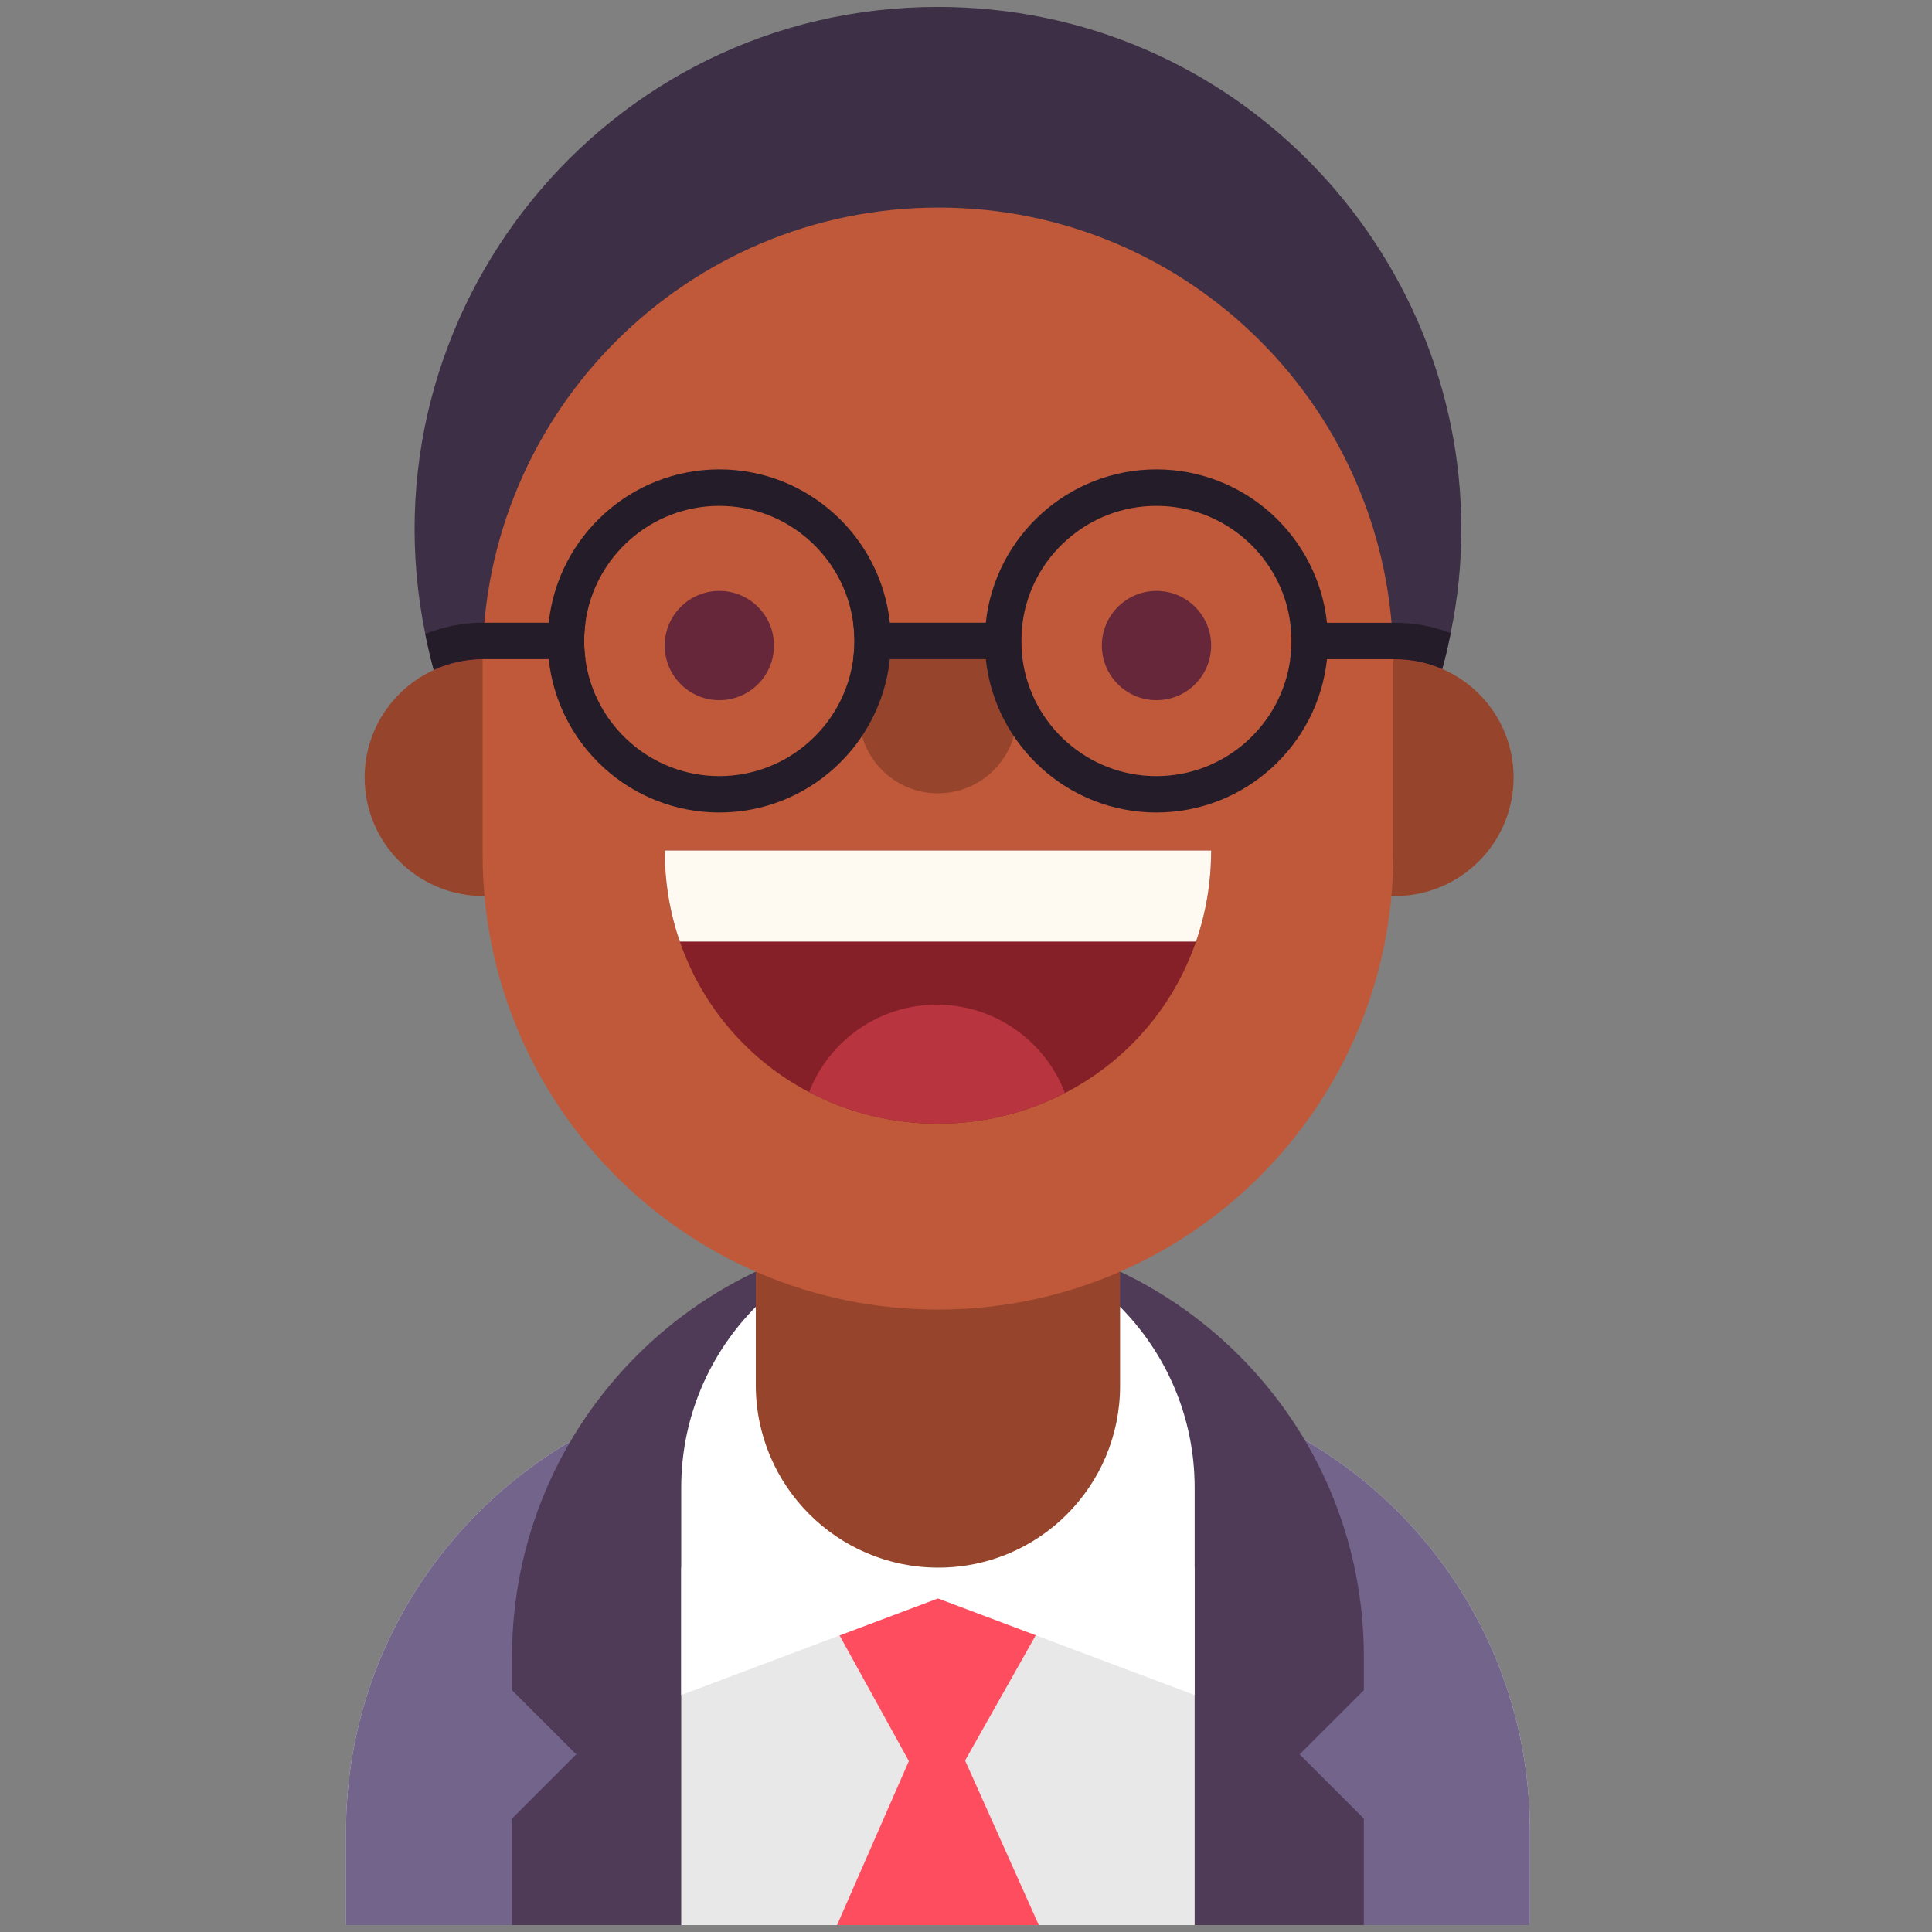 <?xml version="1.0" encoding="utf-8"?>
<!-- Generator: Adobe Illustrator 16.0.0, SVG Export Plug-In . SVG Version: 6.00 Build 0)  -->
<!DOCTYPE svg PUBLIC "-//W3C//DTD SVG 1.1//EN" "http://www.w3.org/Graphics/SVG/1.1/DTD/svg11.dtd">
<svg version="1.1" id="Layer_1" xmlns="http://www.w3.org/2000/svg" xmlns:xlink="http://www.w3.org/1999/xlink" x="0px" y="0px"
	 width="60px" height="60px" viewBox="0 0 60 60" enable-background="new 0 0 60 60" xml:space="preserve">
<rect x="0" y="0" width="60" height="60" fill="#808080" stroke="none"/>
<g>
	<path fill="#E3E3E3" d="M47.513,56.885v2.899H10.745v-2.899c0-6.504,4.42-11.937,10.411-13.567
		c1.199-0.326,2.463-0.504,3.767-0.504h8.483c1.28,0,2.518,0.168,3.694,0.484C43.109,44.906,47.513,50.354,47.513,56.885z"/>
	<path fill="#73648C" d="M21.156,43.317v16.467H10.745v-2.899C10.745,50.381,15.165,44.948,21.156,43.317z"/>
	<path fill="#73648C" d="M47.513,56.885v2.899H37.101V43.298C43.109,44.906,47.513,50.354,47.513,56.885z"/>
	<path fill="#4F3B57" d="M42.355,52.491l-1.994,1.992l1.994,1.994v3.307H15.901v-3.307l1.994-1.994l-1.994-1.992v-1.039
		c0-7.305,5.922-13.227,13.228-13.227c3.654,0,6.96,1.479,9.353,3.874c2.396,2.393,3.874,5.698,3.874,9.353V52.491z"/>
	<rect x="21.156" y="48.684" fill="#E8E8E8" width="15.945" height="11.101"/>
	<polygon fill="#FF4D60" points="29.084,56.248 25.183,49.175 33.074,49.175 	"/>
	<polygon fill="#FF4D60" points="29.093,52.711 25.996,59.784 32.26,59.784 	"/>
	<path fill="#FFFFFF" d="M29.129,38.224c-4.397,0-7.973,3.577-7.973,7.974v6.443l7.973-3l7.972,3v-6.443
		C37.101,41.801,33.524,38.224,29.129,38.224z"/>
	<path fill="#96442B" d="M29.142,48.684L29.142,48.684c-3.131,0-5.67-2.54-5.67-5.671V37.44h11.313v5.6
		C34.785,46.157,32.258,48.684,29.142,48.684z"/>
	<path fill="#3D2F45" d="M45.383,16.427c0,1.066-0.104,2.147-0.332,3.235c-0.016,0.094-0.038,0.187-0.06,0.28
		c-0.021,0.114-0.047,0.224-0.074,0.337c-0.032,0.139-0.069,0.277-0.106,0.416l-0.021,0.082l-1.519,5.634H14.987l-1.516-5.605
		l-0.028-0.11c-0.034-0.119-0.062-0.24-0.094-0.362c-0.028-0.122-0.057-0.243-0.082-0.362c-0.02-0.093-0.042-0.189-0.059-0.283
		C11.166,9.718,18.78,0.215,29.129,0.215C38.338,0.215,45.383,7.745,45.383,16.427z"/>
	<path fill="#E82247" d="M26.018,20.473v5.939h-11.03l-1.513-5.606c0.466-0.215,0.984-0.333,1.533-0.333H26.018z"/>
	<path fill="#96442B" d="M30.826,20.473v7.354H15.007c-2.031,0-3.68-1.646-3.683-3.676c0-1.488,0.883-2.767,2.15-3.344
		c0.466-0.215,0.984-0.333,1.533-0.333H30.826z"/>
	<path fill="#E82247" d="M44.789,20.775l-1.519,5.637H32.24v-5.939h11.083C43.845,20.473,44.339,20.581,44.789,20.775z"/>
	<path fill="#96442B" d="M47.006,24.144c0,2.034-1.648,3.683-3.683,3.683H27.432v-7.354h15.892c0.521,0,1.016,0.108,1.466,0.302
		C46.093,21.338,47.004,22.633,47.006,24.144z"/>
	<path fill="#BF593A" d="M43.271,20.588v5.94c0,7.809-6.333,14.142-14.142,14.142c-7.81,0-14.142-6.333-14.142-14.142v-5.94
		c0-7.812,6.351-14.142,14.16-14.142c3.906,0,7.432,1.582,9.989,4.141C41.695,13.147,43.271,16.683,43.271,20.588z"/>
	<path fill="#852028" d="M37.613,26.412c0,0.999-0.165,1.952-0.47,2.829c-0.71,2.062-2.18,3.729-4.069,4.703
		c-1.181,0.613-2.523,0.954-3.945,0.954c-1.446,0-2.809-0.353-4.002-0.981c-1.864-0.979-3.312-2.634-4.014-4.676
		c-0.305-0.877-0.469-1.83-0.469-2.829H37.613z"/>
	<path fill="#FFFAF1" d="M37.613,26.412c0,0.999-0.165,1.952-0.47,2.829H21.113c-0.305-0.877-0.469-1.83-0.469-2.829H37.613z"/>
	<path fill="#B8343F" d="M33.074,33.943c-1.181,0.613-2.523,0.954-3.945,0.954c-1.446,0-2.809-0.353-4.002-0.981
		c0.617-1.59,2.161-2.715,3.968-2.715C30.91,31.201,32.462,32.341,33.074,33.943z"/>
	<path fill="#96442B" d="M29.129,24.637L29.129,24.637c-1.354,0-2.451-1.098-2.451-2.451v-2.563h4.901v2.563
		C31.579,23.54,30.481,24.637,29.129,24.637z"/>
	<circle fill="#66273A" cx="22.34" cy="20.048" r="1.697"/>
	<circle fill="#66273A" cx="35.916" cy="20.048" r="1.697"/>
	<g>
		<g>
			<path fill="#241C29" d="M27.635,19.34c-0.283-2.675-2.551-4.763-5.297-4.763s-5.015,2.088-5.297,4.763
				c-0.02,0.187-0.031,0.373-0.031,0.565c0,0.193,0.011,0.378,0.031,0.565c0.141,1.338,0.78,2.528,1.725,3.386
				c0.944,0.854,2.2,1.377,3.572,1.377c2.746,0,5.015-2.087,5.297-4.763c0.02-0.187,0.031-0.373,0.031-0.565
				C27.666,19.713,27.655,19.527,27.635,19.34z M22.338,24.103c-2.121,0-3.883-1.584-4.158-3.632
				c-0.025-0.184-0.039-0.373-0.039-0.565c0-0.192,0.014-0.382,0.039-0.565c0.275-2.048,2.037-3.631,4.158-3.631
				s3.883,1.583,4.158,3.631c0.025,0.183,0.039,0.373,0.039,0.565c0,0.193-0.014,0.381-0.039,0.565
				C26.221,22.519,24.459,24.103,22.338,24.103z"/>
			<path fill="#241C29" d="M41.211,19.34c-0.142-1.338-0.78-2.528-1.725-3.386c-0.944-0.854-2.201-1.377-3.574-1.377
				c-2.745,0-5.014,2.088-5.297,4.763c-0.02,0.187-0.031,0.373-0.031,0.565c0,0.193,0.012,0.378,0.031,0.565
				c0.142,1.338,0.781,2.528,1.728,3.386c0.943,0.854,2.198,1.377,3.569,1.377c2.748,0,5.016-2.087,5.299-4.763
				c0.02-0.187,0.031-0.373,0.031-0.565C41.242,19.713,41.23,19.527,41.211,19.34z M35.912,24.103c-2.12,0-3.883-1.584-4.156-3.632
				c-0.025-0.184-0.039-0.373-0.039-0.565c0-0.192,0.014-0.382,0.039-0.565c0.273-2.048,2.036-3.631,4.156-3.631
				c2.122,0,3.885,1.583,4.158,3.631c0.025,0.183,0.041,0.373,0.041,0.565c0,0.193-0.016,0.381-0.041,0.565
				C39.797,22.519,38.034,24.103,35.912,24.103z"/>
		</g>
		<path fill="#241C29" d="M18.18,19.34c-0.025,0.183-0.039,0.373-0.039,0.565c0,0.193,0.014,0.381,0.039,0.565h-3.176
			c-0.549,0-1.066,0.119-1.533,0.334l-0.031-0.11c-0.034-0.119-0.062-0.24-0.091-0.362c-0.028-0.122-0.057-0.243-0.082-0.362
			c-0.02-0.093-0.042-0.189-0.06-0.283c0.555-0.223,1.163-0.348,1.796-0.348H18.18z"/>
		<path fill="#241C29" d="M31.756,19.34c-0.025,0.183-0.039,0.373-0.039,0.565c0,0.193,0.014,0.381,0.039,0.565h-5.26
			c0.025-0.184,0.039-0.373,0.039-0.565c0-0.192-0.014-0.382-0.039-0.565H31.756z"/>
		<path fill="#241C29" d="M45.051,19.662c-0.016,0.094-0.038,0.187-0.06,0.28c-0.021,0.114-0.047,0.224-0.074,0.337
			c-0.032,0.139-0.069,0.277-0.106,0.416l-0.021,0.082c-0.45-0.197-0.944-0.305-1.468-0.305H40.07
			c0.025-0.184,0.041-0.373,0.041-0.565c0-0.192-0.016-0.382-0.041-0.565h3.251C43.932,19.34,44.514,19.453,45.051,19.662z"/>
	</g>
</g>
</svg>
